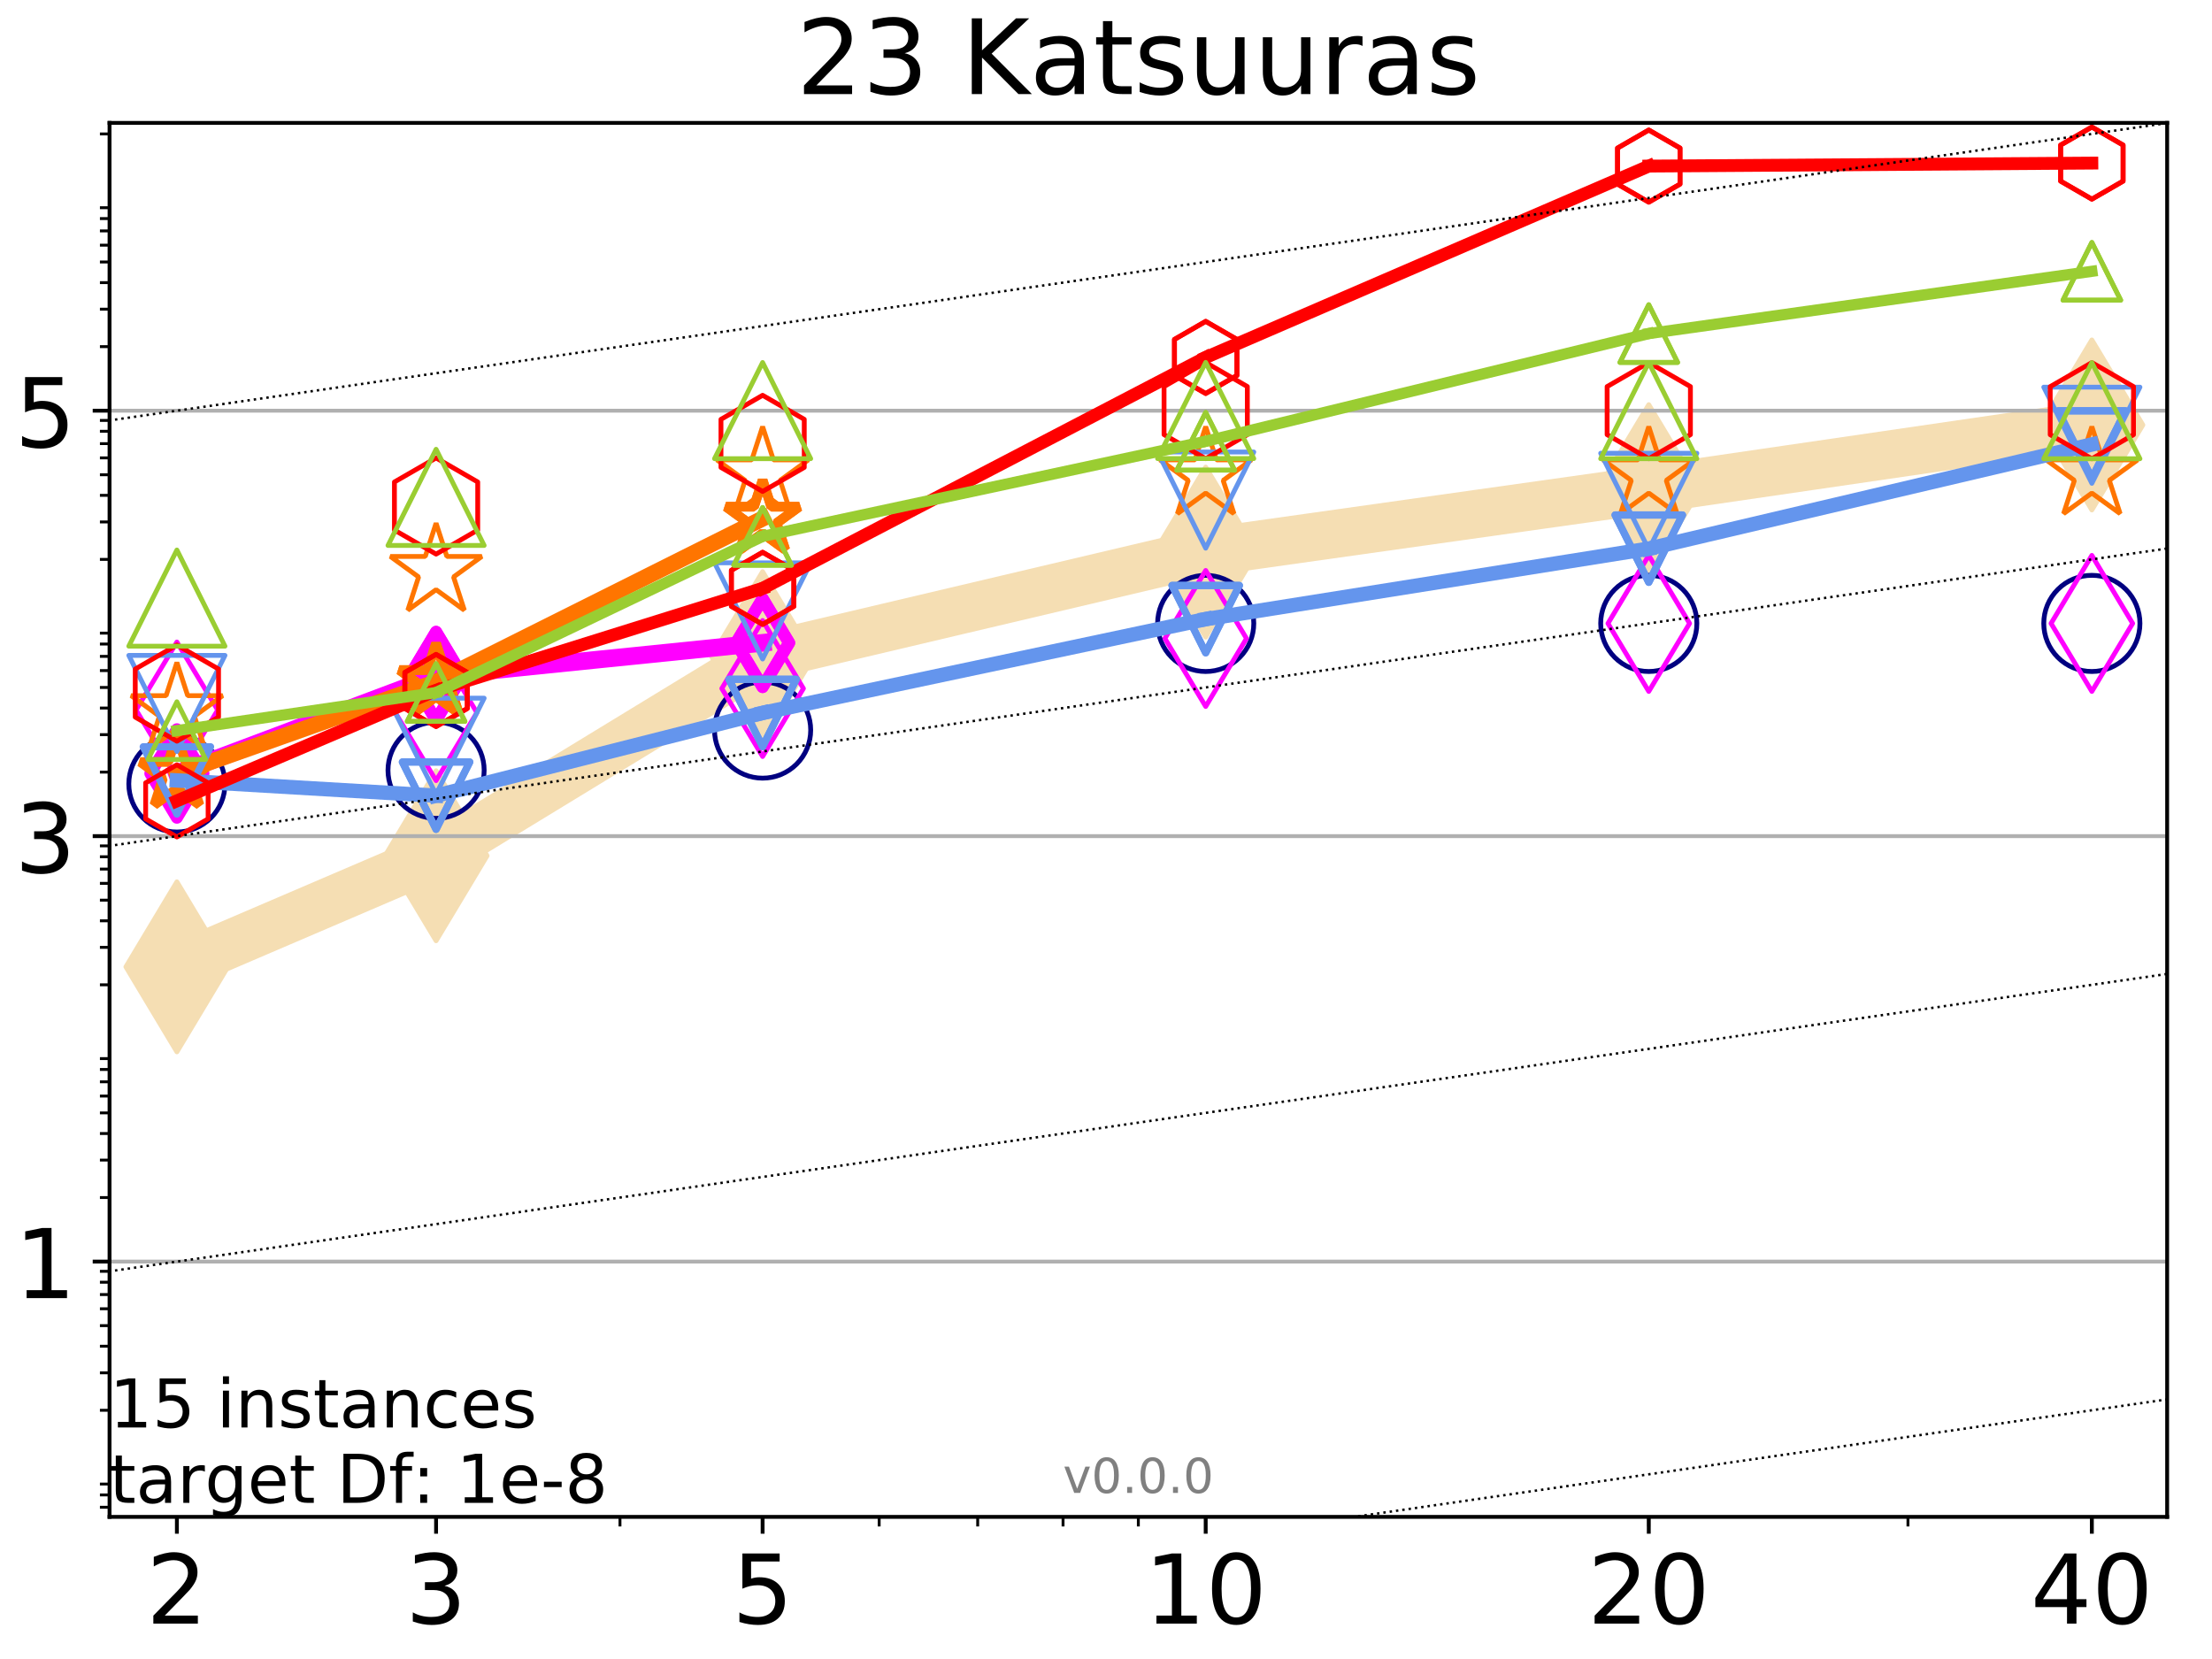 <?xml version="1.0" encoding="utf-8" standalone="no"?>
<!DOCTYPE svg PUBLIC "-//W3C//DTD SVG 1.1//EN"
  "http://www.w3.org/Graphics/SVG/1.1/DTD/svg11.dtd">
<!-- Created with matplotlib (http://matplotlib.org/) -->
<svg height="345pt" version="1.1" viewBox="0 0 460 345" width="460pt" xmlns="http://www.w3.org/2000/svg" xmlns:xlink="http://www.w3.org/1999/xlink">
 <defs>
  <style type="text/css">
*{stroke-linecap:butt;stroke-linejoin:round;}
  </style>
 </defs>
 <g id="figure_1">
  <g id="patch_1">
   <path d="M 0 345.6 
L 460.8 345.6 
L 460.8 0 
L 0 0 
z
" style="fill:#ffffff;"/>
  </g>
  <g id="axes_1">
   <g id="patch_2">
    <path d="M 22.78 315.44 
L 450.672 315.44 
L 450.672 25.56 
L 22.78 25.56 
z
" style="fill:#ffffff;"/>
   </g>
   <g id="line2d_1">
    <path clip-path="url(#pf02891a8ae)" d="M 36.786 201.06 
L 90.685 177.961 
L 158.59 136.558 
L 250.732 114.816 
L 342.873 101.829 
L 435.015 88.373 
" style="fill:none;stroke:#f5deb3;stroke-linecap:square;stroke-width:10;"/>
    <defs>
     <path d="M -0 17.678 
L 10.607 0 
L 0 -17.678 
L -10.607 -0 
z
" id="me97f4130ac" style="stroke:#f5deb3;stroke-linejoin:miter;"/>
    </defs>
    <g clip-path="url(#pf02891a8ae)">
     <use style="fill:#f5deb3;stroke:#f5deb3;stroke-linejoin:miter;" x="36.786" xlink:href="#me97f4130ac" y="201.06"/>
     <use style="fill:#f5deb3;stroke:#f5deb3;stroke-linejoin:miter;" x="90.685" xlink:href="#me97f4130ac" y="177.961"/>
     <use style="fill:#f5deb3;stroke:#f5deb3;stroke-linejoin:miter;" x="158.59" xlink:href="#me97f4130ac" y="136.558"/>
     <use style="fill:#f5deb3;stroke:#f5deb3;stroke-linejoin:miter;" x="250.732" xlink:href="#me97f4130ac" y="114.816"/>
     <use style="fill:#f5deb3;stroke:#f5deb3;stroke-linejoin:miter;" x="342.873" xlink:href="#me97f4130ac" y="101.829"/>
     <use style="fill:#f5deb3;stroke:#f5deb3;stroke-linejoin:miter;" x="435.015" xlink:href="#me97f4130ac" y="88.373"/>
    </g>
   </g>
   <g id="matplotlib.axis_1">
    <g id="xtick_1">
     <g id="line2d_2">
      <defs>
       <path d="M 0 0 
L 0 3.5 
" id="m65b38c700e" style="stroke:#000000;stroke-width:0.8;"/>
      </defs>
      <g>
       <use style="stroke:#000000;stroke-width:0.8;" x="36.786" xlink:href="#m65b38c700e" y="315.44"/>
      </g>
     </g>
     <g id="text_1">
      <!-- 2 -->
      <defs>
       <path d="M 19.188 8.297 
L 53.609 8.297 
L 53.609 0 
L 7.328 0 
L 7.328 8.297 
Q 12.938 14.109 22.625 23.891 
Q 32.328 33.688 34.812 36.531 
Q 39.547 41.844 41.422 45.531 
Q 43.312 49.219 43.312 52.781 
Q 43.312 58.594 39.234 62.25 
Q 35.156 65.922 28.609 65.922 
Q 23.969 65.922 18.812 64.312 
Q 13.672 62.703 7.812 59.422 
L 7.812 69.391 
Q 13.766 71.781 18.938 73 
Q 24.125 74.219 28.422 74.219 
Q 39.75 74.219 46.484 68.547 
Q 53.219 62.891 53.219 53.422 
Q 53.219 48.922 51.531 44.891 
Q 49.859 40.875 45.406 35.406 
Q 44.188 33.984 37.641 27.219 
Q 31.109 20.453 19.188 8.297 
z
" id="DejaVuSans-32"/>
      </defs>
      <g transform="translate(30.423 337.637)scale(0.2 -0.2)">
       <use xlink:href="#DejaVuSans-32"/>
      </g>
     </g>
    </g>
    <g id="xtick_2">
     <g id="line2d_3">
      <g>
       <use style="stroke:#000000;stroke-width:0.8;" x="90.685" xlink:href="#m65b38c700e" y="315.44"/>
      </g>
     </g>
     <g id="text_2">
      <!-- 3 -->
      <defs>
       <path d="M 40.578 39.312 
Q 47.656 37.797 51.625 33 
Q 55.609 28.219 55.609 21.188 
Q 55.609 10.406 48.188 4.484 
Q 40.766 -1.422 27.094 -1.422 
Q 22.516 -1.422 17.656 -0.516 
Q 12.797 0.391 7.625 2.203 
L 7.625 11.719 
Q 11.719 9.328 16.594 8.109 
Q 21.484 6.891 26.812 6.891 
Q 36.078 6.891 40.938 10.547 
Q 45.797 14.203 45.797 21.188 
Q 45.797 27.641 41.281 31.266 
Q 36.766 34.906 28.719 34.906 
L 20.219 34.906 
L 20.219 43.016 
L 29.109 43.016 
Q 36.375 43.016 40.234 45.922 
Q 44.094 48.828 44.094 54.297 
Q 44.094 59.906 40.109 62.906 
Q 36.141 65.922 28.719 65.922 
Q 24.656 65.922 20.016 65.031 
Q 15.375 64.156 9.812 62.312 
L 9.812 71.094 
Q 15.438 72.656 20.344 73.438 
Q 25.25 74.219 29.594 74.219 
Q 40.828 74.219 47.359 69.109 
Q 53.906 64.016 53.906 55.328 
Q 53.906 49.266 50.438 45.094 
Q 46.969 40.922 40.578 39.312 
z
" id="DejaVuSans-33"/>
      </defs>
      <g transform="translate(84.323 337.637)scale(0.2 -0.2)">
       <use xlink:href="#DejaVuSans-33"/>
      </g>
     </g>
    </g>
    <g id="xtick_3">
     <g id="line2d_4">
      <g>
       <use style="stroke:#000000;stroke-width:0.8;" x="158.59" xlink:href="#m65b38c700e" y="315.44"/>
      </g>
     </g>
     <g id="text_3">
      <!-- 5 -->
      <defs>
       <path d="M 10.797 72.906 
L 49.516 72.906 
L 49.516 64.594 
L 19.828 64.594 
L 19.828 46.734 
Q 21.969 47.469 24.109 47.828 
Q 26.266 48.188 28.422 48.188 
Q 40.625 48.188 47.75 41.5 
Q 54.891 34.812 54.891 23.391 
Q 54.891 11.625 47.562 5.094 
Q 40.234 -1.422 26.906 -1.422 
Q 22.312 -1.422 17.547 -0.641 
Q 12.797 0.141 7.719 1.703 
L 7.719 11.625 
Q 12.109 9.234 16.797 8.062 
Q 21.484 6.891 26.703 6.891 
Q 35.156 6.891 40.078 11.328 
Q 45.016 15.766 45.016 23.391 
Q 45.016 31 40.078 35.438 
Q 35.156 39.891 26.703 39.891 
Q 22.75 39.891 18.812 39.016 
Q 14.891 38.141 10.797 36.281 
z
" id="DejaVuSans-35"/>
      </defs>
      <g transform="translate(152.228 337.637)scale(0.2 -0.2)">
       <use xlink:href="#DejaVuSans-35"/>
      </g>
     </g>
    </g>
    <g id="xtick_4">
     <g id="line2d_5">
      <g>
       <use style="stroke:#000000;stroke-width:0.8;" x="250.732" xlink:href="#m65b38c700e" y="315.44"/>
      </g>
     </g>
     <g id="text_4">
      <!-- 10 -->
      <defs>
       <path d="M 12.406 8.297 
L 28.516 8.297 
L 28.516 63.922 
L 10.984 60.406 
L 10.984 69.391 
L 28.422 72.906 
L 38.281 72.906 
L 38.281 8.297 
L 54.391 8.297 
L 54.391 0 
L 12.406 0 
z
" id="DejaVuSans-31"/>
       <path d="M 31.781 66.406 
Q 24.172 66.406 20.328 58.906 
Q 16.5 51.422 16.5 36.375 
Q 16.5 21.391 20.328 13.891 
Q 24.172 6.391 31.781 6.391 
Q 39.453 6.391 43.281 13.891 
Q 47.125 21.391 47.125 36.375 
Q 47.125 51.422 43.281 58.906 
Q 39.453 66.406 31.781 66.406 
z
M 31.781 74.219 
Q 44.047 74.219 50.516 64.516 
Q 56.984 54.828 56.984 36.375 
Q 56.984 17.969 50.516 8.266 
Q 44.047 -1.422 31.781 -1.422 
Q 19.531 -1.422 13.062 8.266 
Q 6.594 17.969 6.594 36.375 
Q 6.594 54.828 13.062 64.516 
Q 19.531 74.219 31.781 74.219 
z
" id="DejaVuSans-30"/>
      </defs>
      <g transform="translate(238.007 337.637)scale(0.2 -0.2)">
       <use xlink:href="#DejaVuSans-31"/>
       <use x="63.623" xlink:href="#DejaVuSans-30"/>
      </g>
     </g>
    </g>
    <g id="xtick_5">
     <g id="line2d_6">
      <g>
       <use style="stroke:#000000;stroke-width:0.8;" x="342.873" xlink:href="#m65b38c700e" y="315.44"/>
      </g>
     </g>
     <g id="text_5">
      <!-- 20 -->
      <g transform="translate(330.148 337.637)scale(0.2 -0.2)">
       <use xlink:href="#DejaVuSans-32"/>
       <use x="63.623" xlink:href="#DejaVuSans-30"/>
      </g>
     </g>
    </g>
    <g id="xtick_6">
     <g id="line2d_7">
      <g>
       <use style="stroke:#000000;stroke-width:0.8;" x="435.015" xlink:href="#m65b38c700e" y="315.44"/>
      </g>
     </g>
     <g id="text_6">
      <!-- 40 -->
      <defs>
       <path d="M 37.797 64.312 
L 12.891 25.391 
L 37.797 25.391 
z
M 35.203 72.906 
L 47.609 72.906 
L 47.609 25.391 
L 58.016 25.391 
L 58.016 17.188 
L 47.609 17.188 
L 47.609 0 
L 37.797 0 
L 37.797 17.188 
L 4.891 17.188 
L 4.891 26.703 
z
" id="DejaVuSans-34"/>
      </defs>
      <g transform="translate(422.29 337.637)scale(0.2 -0.2)">
       <use xlink:href="#DejaVuSans-34"/>
       <use x="63.623" xlink:href="#DejaVuSans-30"/>
      </g>
     </g>
    </g>
    <g id="xtick_7">
     <g id="line2d_8">
      <defs>
       <path d="M 0 0 
L 0 2 
" id="mf58dd6c9be" style="stroke:#000000;stroke-width:0.6;"/>
      </defs>
      <g>
       <use style="stroke:#000000;stroke-width:0.6;" x="36.786" xlink:href="#mf58dd6c9be" y="315.44"/>
      </g>
     </g>
    </g>
    <g id="xtick_8">
     <g id="line2d_9">
      <g>
       <use style="stroke:#000000;stroke-width:0.6;" x="90.685" xlink:href="#mf58dd6c9be" y="315.44"/>
      </g>
     </g>
    </g>
    <g id="xtick_9">
     <g id="line2d_10">
      <g>
       <use style="stroke:#000000;stroke-width:0.6;" x="128.927" xlink:href="#mf58dd6c9be" y="315.44"/>
      </g>
     </g>
    </g>
    <g id="xtick_10">
     <g id="line2d_11">
      <g>
       <use style="stroke:#000000;stroke-width:0.6;" x="158.59" xlink:href="#mf58dd6c9be" y="315.44"/>
      </g>
     </g>
    </g>
    <g id="xtick_11">
     <g id="line2d_12">
      <g>
       <use style="stroke:#000000;stroke-width:0.6;" x="182.827" xlink:href="#mf58dd6c9be" y="315.44"/>
      </g>
     </g>
    </g>
    <g id="xtick_12">
     <g id="line2d_13">
      <g>
       <use style="stroke:#000000;stroke-width:0.6;" x="203.318" xlink:href="#mf58dd6c9be" y="315.44"/>
      </g>
     </g>
    </g>
    <g id="xtick_13">
     <g id="line2d_14">
      <g>
       <use style="stroke:#000000;stroke-width:0.6;" x="221.069" xlink:href="#mf58dd6c9be" y="315.44"/>
      </g>
     </g>
    </g>
    <g id="xtick_14">
     <g id="line2d_15">
      <g>
       <use style="stroke:#000000;stroke-width:0.6;" x="236.726" xlink:href="#mf58dd6c9be" y="315.44"/>
      </g>
     </g>
    </g>
    <g id="xtick_15">
     <g id="line2d_16">
      <g>
       <use style="stroke:#000000;stroke-width:0.6;" x="342.873" xlink:href="#mf58dd6c9be" y="315.44"/>
      </g>
     </g>
    </g>
    <g id="xtick_16">
     <g id="line2d_17">
      <g>
       <use style="stroke:#000000;stroke-width:0.6;" x="396.773" xlink:href="#mf58dd6c9be" y="315.44"/>
      </g>
     </g>
    </g>
    <g id="xtick_17">
     <g id="line2d_18">
      <g>
       <use style="stroke:#000000;stroke-width:0.6;" x="435.015" xlink:href="#mf58dd6c9be" y="315.44"/>
      </g>
     </g>
    </g>
   </g>
   <g id="matplotlib.axis_2">
    <g id="ytick_1">
     <g id="line2d_19">
      <path clip-path="url(#pf02891a8ae)" d="M 22.78 262.355 
L 450.672 262.355 
" style="fill:none;stroke:#b0b0b0;stroke-linecap:square;stroke-width:0.8;"/>
     </g>
     <g id="line2d_20">
      <defs>
       <path d="M 0 0 
L -3.5 0 
" id="m0873f57637" style="stroke:#000000;stroke-width:0.8;"/>
      </defs>
      <g>
       <use style="stroke:#000000;stroke-width:0.8;" x="22.78" xlink:href="#m0873f57637" y="262.355"/>
      </g>
     </g>
     <g id="text_7">
      <!-- 1 -->
      <g transform="translate(3.055 269.954)scale(0.2 -0.2)">
       <use xlink:href="#DejaVuSans-31"/>
      </g>
     </g>
    </g>
    <g id="ytick_2">
     <g id="line2d_21">
      <path clip-path="url(#pf02891a8ae)" d="M 22.78 173.881 
L 450.672 173.881 
" style="fill:none;stroke:#b0b0b0;stroke-linecap:square;stroke-width:0.8;"/>
     </g>
     <g id="line2d_22">
      <g>
       <use style="stroke:#000000;stroke-width:0.8;" x="22.78" xlink:href="#m0873f57637" y="173.881"/>
      </g>
     </g>
     <g id="text_8">
      <!-- 3 -->
      <g transform="translate(3.055 181.479)scale(0.2 -0.2)">
       <use xlink:href="#DejaVuSans-33"/>
      </g>
     </g>
    </g>
    <g id="ytick_3">
     <g id="line2d_23">
      <path clip-path="url(#pf02891a8ae)" d="M 22.78 85.406 
L 450.672 85.406 
" style="fill:none;stroke:#b0b0b0;stroke-linecap:square;stroke-width:0.8;"/>
     </g>
     <g id="line2d_24">
      <g>
       <use style="stroke:#000000;stroke-width:0.8;" x="22.78" xlink:href="#m0873f57637" y="85.406"/>
      </g>
     </g>
     <g id="text_9">
      <!-- 5 -->
      <g transform="translate(3.055 93.004)scale(0.2 -0.2)">
       <use xlink:href="#DejaVuSans-35"/>
      </g>
     </g>
    </g>
    <g id="ytick_4">
     <g id="line2d_25">
      <defs>
       <path d="M 0 0 
L -2 0 
" id="mc8253770eb" style="stroke:#000000;stroke-width:0.6;"/>
      </defs>
      <g>
       <use style="stroke:#000000;stroke-width:0.6;" x="22.78" xlink:href="#mc8253770eb" y="313.445"/>
      </g>
     </g>
    </g>
    <g id="ytick_5">
     <g id="line2d_26">
      <g>
       <use style="stroke:#000000;stroke-width:0.6;" x="22.78" xlink:href="#mc8253770eb" y="310.88"/>
      </g>
     </g>
    </g>
    <g id="ytick_6">
     <g id="line2d_27">
      <g>
       <use style="stroke:#000000;stroke-width:0.6;" x="22.78" xlink:href="#mc8253770eb" y="308.617"/>
      </g>
     </g>
    </g>
    <g id="ytick_7">
     <g id="line2d_28">
      <g>
       <use style="stroke:#000000;stroke-width:0.6;" x="22.78" xlink:href="#mc8253770eb" y="293.276"/>
      </g>
     </g>
    </g>
    <g id="ytick_8">
     <g id="line2d_29">
      <g>
       <use style="stroke:#000000;stroke-width:0.6;" x="22.78" xlink:href="#mc8253770eb" y="285.486"/>
      </g>
     </g>
    </g>
    <g id="ytick_9">
     <g id="line2d_30">
      <g>
       <use style="stroke:#000000;stroke-width:0.6;" x="22.78" xlink:href="#mc8253770eb" y="279.959"/>
      </g>
     </g>
    </g>
    <g id="ytick_10">
     <g id="line2d_31">
      <g>
       <use style="stroke:#000000;stroke-width:0.6;" x="22.78" xlink:href="#mc8253770eb" y="275.672"/>
      </g>
     </g>
    </g>
    <g id="ytick_11">
     <g id="line2d_32">
      <g>
       <use style="stroke:#000000;stroke-width:0.6;" x="22.78" xlink:href="#mc8253770eb" y="272.169"/>
      </g>
     </g>
    </g>
    <g id="ytick_12">
     <g id="line2d_33">
      <g>
       <use style="stroke:#000000;stroke-width:0.6;" x="22.78" xlink:href="#mc8253770eb" y="269.208"/>
      </g>
     </g>
    </g>
    <g id="ytick_13">
     <g id="line2d_34">
      <g>
       <use style="stroke:#000000;stroke-width:0.6;" x="22.78" xlink:href="#mc8253770eb" y="266.642"/>
      </g>
     </g>
    </g>
    <g id="ytick_14">
     <g id="line2d_35">
      <g>
       <use style="stroke:#000000;stroke-width:0.6;" x="22.78" xlink:href="#mc8253770eb" y="264.379"/>
      </g>
     </g>
    </g>
    <g id="ytick_15">
     <g id="line2d_36">
      <g>
       <use style="stroke:#000000;stroke-width:0.6;" x="22.78" xlink:href="#mc8253770eb" y="249.038"/>
      </g>
     </g>
    </g>
    <g id="ytick_16">
     <g id="line2d_37">
      <g>
       <use style="stroke:#000000;stroke-width:0.6;" x="22.78" xlink:href="#mc8253770eb" y="241.249"/>
      </g>
     </g>
    </g>
    <g id="ytick_17">
     <g id="line2d_38">
      <g>
       <use style="stroke:#000000;stroke-width:0.6;" x="22.78" xlink:href="#mc8253770eb" y="235.722"/>
      </g>
     </g>
    </g>
    <g id="ytick_18">
     <g id="line2d_39">
      <g>
       <use style="stroke:#000000;stroke-width:0.6;" x="22.78" xlink:href="#mc8253770eb" y="231.435"/>
      </g>
     </g>
    </g>
    <g id="ytick_19">
     <g id="line2d_40">
      <g>
       <use style="stroke:#000000;stroke-width:0.6;" x="22.78" xlink:href="#mc8253770eb" y="227.932"/>
      </g>
     </g>
    </g>
    <g id="ytick_20">
     <g id="line2d_41">
      <g>
       <use style="stroke:#000000;stroke-width:0.6;" x="22.78" xlink:href="#mc8253770eb" y="224.97"/>
      </g>
     </g>
    </g>
    <g id="ytick_21">
     <g id="line2d_42">
      <g>
       <use style="stroke:#000000;stroke-width:0.6;" x="22.78" xlink:href="#mc8253770eb" y="222.405"/>
      </g>
     </g>
    </g>
    <g id="ytick_22">
     <g id="line2d_43">
      <g>
       <use style="stroke:#000000;stroke-width:0.6;" x="22.78" xlink:href="#mc8253770eb" y="220.142"/>
      </g>
     </g>
    </g>
    <g id="ytick_23">
     <g id="line2d_44">
      <g>
       <use style="stroke:#000000;stroke-width:0.6;" x="22.78" xlink:href="#mc8253770eb" y="204.801"/>
      </g>
     </g>
    </g>
    <g id="ytick_24">
     <g id="line2d_45">
      <g>
       <use style="stroke:#000000;stroke-width:0.6;" x="22.78" xlink:href="#mc8253770eb" y="197.011"/>
      </g>
     </g>
    </g>
    <g id="ytick_25">
     <g id="line2d_46">
      <g>
       <use style="stroke:#000000;stroke-width:0.6;" x="22.78" xlink:href="#mc8253770eb" y="191.484"/>
      </g>
     </g>
    </g>
    <g id="ytick_26">
     <g id="line2d_47">
      <g>
       <use style="stroke:#000000;stroke-width:0.6;" x="22.78" xlink:href="#mc8253770eb" y="187.197"/>
      </g>
     </g>
    </g>
    <g id="ytick_27">
     <g id="line2d_48">
      <g>
       <use style="stroke:#000000;stroke-width:0.6;" x="22.78" xlink:href="#mc8253770eb" y="183.695"/>
      </g>
     </g>
    </g>
    <g id="ytick_28">
     <g id="line2d_49">
      <g>
       <use style="stroke:#000000;stroke-width:0.6;" x="22.78" xlink:href="#mc8253770eb" y="180.733"/>
      </g>
     </g>
    </g>
    <g id="ytick_29">
     <g id="line2d_50">
      <g>
       <use style="stroke:#000000;stroke-width:0.6;" x="22.78" xlink:href="#mc8253770eb" y="178.168"/>
      </g>
     </g>
    </g>
    <g id="ytick_30">
     <g id="line2d_51">
      <g>
       <use style="stroke:#000000;stroke-width:0.6;" x="22.78" xlink:href="#mc8253770eb" y="175.905"/>
      </g>
     </g>
    </g>
    <g id="ytick_31">
     <g id="line2d_52">
      <g>
       <use style="stroke:#000000;stroke-width:0.6;" x="22.78" xlink:href="#mc8253770eb" y="160.564"/>
      </g>
     </g>
    </g>
    <g id="ytick_32">
     <g id="line2d_53">
      <g>
       <use style="stroke:#000000;stroke-width:0.6;" x="22.78" xlink:href="#mc8253770eb" y="152.774"/>
      </g>
     </g>
    </g>
    <g id="ytick_33">
     <g id="line2d_54">
      <g>
       <use style="stroke:#000000;stroke-width:0.6;" x="22.78" xlink:href="#mc8253770eb" y="147.247"/>
      </g>
     </g>
    </g>
    <g id="ytick_34">
     <g id="line2d_55">
      <g>
       <use style="stroke:#000000;stroke-width:0.6;" x="22.78" xlink:href="#mc8253770eb" y="142.96"/>
      </g>
     </g>
    </g>
    <g id="ytick_35">
     <g id="line2d_56">
      <g>
       <use style="stroke:#000000;stroke-width:0.6;" x="22.78" xlink:href="#mc8253770eb" y="139.457"/>
      </g>
     </g>
    </g>
    <g id="ytick_36">
     <g id="line2d_57">
      <g>
       <use style="stroke:#000000;stroke-width:0.6;" x="22.78" xlink:href="#mc8253770eb" y="136.496"/>
      </g>
     </g>
    </g>
    <g id="ytick_37">
     <g id="line2d_58">
      <g>
       <use style="stroke:#000000;stroke-width:0.6;" x="22.78" xlink:href="#mc8253770eb" y="133.93"/>
      </g>
     </g>
    </g>
    <g id="ytick_38">
     <g id="line2d_59">
      <g>
       <use style="stroke:#000000;stroke-width:0.6;" x="22.78" xlink:href="#mc8253770eb" y="131.667"/>
      </g>
     </g>
    </g>
    <g id="ytick_39">
     <g id="line2d_60">
      <g>
       <use style="stroke:#000000;stroke-width:0.6;" x="22.78" xlink:href="#mc8253770eb" y="116.326"/>
      </g>
     </g>
    </g>
    <g id="ytick_40">
     <g id="line2d_61">
      <g>
       <use style="stroke:#000000;stroke-width:0.6;" x="22.78" xlink:href="#mc8253770eb" y="108.537"/>
      </g>
     </g>
    </g>
    <g id="ytick_41">
     <g id="line2d_62">
      <g>
       <use style="stroke:#000000;stroke-width:0.6;" x="22.78" xlink:href="#mc8253770eb" y="103.01"/>
      </g>
     </g>
    </g>
    <g id="ytick_42">
     <g id="line2d_63">
      <g>
       <use style="stroke:#000000;stroke-width:0.6;" x="22.78" xlink:href="#mc8253770eb" y="98.723"/>
      </g>
     </g>
    </g>
    <g id="ytick_43">
     <g id="line2d_64">
      <g>
       <use style="stroke:#000000;stroke-width:0.6;" x="22.78" xlink:href="#mc8253770eb" y="95.22"/>
      </g>
     </g>
    </g>
    <g id="ytick_44">
     <g id="line2d_65">
      <g>
       <use style="stroke:#000000;stroke-width:0.6;" x="22.78" xlink:href="#mc8253770eb" y="92.258"/>
      </g>
     </g>
    </g>
    <g id="ytick_45">
     <g id="line2d_66">
      <g>
       <use style="stroke:#000000;stroke-width:0.6;" x="22.78" xlink:href="#mc8253770eb" y="89.693"/>
      </g>
     </g>
    </g>
    <g id="ytick_46">
     <g id="line2d_67">
      <g>
       <use style="stroke:#000000;stroke-width:0.6;" x="22.78" xlink:href="#mc8253770eb" y="87.43"/>
      </g>
     </g>
    </g>
    <g id="ytick_47">
     <g id="line2d_68">
      <g>
       <use style="stroke:#000000;stroke-width:0.6;" x="22.78" xlink:href="#mc8253770eb" y="72.089"/>
      </g>
     </g>
    </g>
    <g id="ytick_48">
     <g id="line2d_69">
      <g>
       <use style="stroke:#000000;stroke-width:0.6;" x="22.78" xlink:href="#mc8253770eb" y="64.299"/>
      </g>
     </g>
    </g>
    <g id="ytick_49">
     <g id="line2d_70">
      <g>
       <use style="stroke:#000000;stroke-width:0.6;" x="22.78" xlink:href="#mc8253770eb" y="58.772"/>
      </g>
     </g>
    </g>
    <g id="ytick_50">
     <g id="line2d_71">
      <g>
       <use style="stroke:#000000;stroke-width:0.6;" x="22.78" xlink:href="#mc8253770eb" y="54.485"/>
      </g>
     </g>
    </g>
    <g id="ytick_51">
     <g id="line2d_72">
      <g>
       <use style="stroke:#000000;stroke-width:0.6;" x="22.78" xlink:href="#mc8253770eb" y="50.982"/>
      </g>
     </g>
    </g>
    <g id="ytick_52">
     <g id="line2d_73">
      <g>
       <use style="stroke:#000000;stroke-width:0.6;" x="22.78" xlink:href="#mc8253770eb" y="48.021"/>
      </g>
     </g>
    </g>
    <g id="ytick_53">
     <g id="line2d_74">
      <g>
       <use style="stroke:#000000;stroke-width:0.6;" x="22.78" xlink:href="#mc8253770eb" y="45.456"/>
      </g>
     </g>
    </g>
    <g id="ytick_54">
     <g id="line2d_75">
      <g>
       <use style="stroke:#000000;stroke-width:0.6;" x="22.78" xlink:href="#mc8253770eb" y="43.193"/>
      </g>
     </g>
    </g>
    <g id="ytick_55">
     <g id="line2d_76">
      <g>
       <use style="stroke:#000000;stroke-width:0.6;" x="22.78" xlink:href="#mc8253770eb" y="27.852"/>
      </g>
     </g>
    </g>
   </g>
   <g id="line2d_77"/>
   <g id="line2d_78">
    <defs>
     <path d="M 0 10 
C 2.652 10 5.196 8.946 7.071 7.071 
C 8.946 5.196 10 2.652 10 0 
C 10 -2.652 8.946 -5.196 7.071 -7.071 
C 5.196 -8.946 2.652 -10 0 -10 
C -2.652 -10 -5.196 -8.946 -7.071 -7.071 
C -8.946 -5.196 -10 -2.652 -10 0 
C -10 2.652 -8.946 5.196 -7.071 7.071 
C -5.196 8.946 -2.652 10 0 10 
z
" id="mcc61100ea6" style="stroke:#000080;"/>
    </defs>
    <g clip-path="url(#pf02891a8ae)">
     <use style="fill:none;stroke:#000080;" x="36.786" xlink:href="#mcc61100ea6" y="163.02"/>
     <use style="fill:none;stroke:#000080;" x="90.685" xlink:href="#mcc61100ea6" y="160.183"/>
     <use style="fill:none;stroke:#000080;" x="158.59" xlink:href="#mcc61100ea6" y="151.824"/>
     <use style="fill:none;stroke:#000080;" x="250.732" xlink:href="#mcc61100ea6" y="129.643"/>
     <use style="fill:none;stroke:#000080;" x="342.873" xlink:href="#mcc61100ea6" y="129.643"/>
     <use style="fill:none;stroke:#000080;" x="435.015" xlink:href="#mcc61100ea6" y="129.643"/>
    </g>
   </g>
   <g id="line2d_79">
    <path clip-path="url(#pf02891a8ae)" d="M 36.786 160.852 
L 90.685 140.592 
" style="fill:none;stroke:#ff00ff;stroke-linecap:square;stroke-width:3.667;"/>
    <defs>
     <path d="M -0 9.192 
L 5.515 0 
L 0 -9.192 
L -5.515 -0 
z
" id="md70f552c3e" style="stroke:#ff00ff;stroke-linejoin:miter;stroke-width:2.5;"/>
    </defs>
    <g clip-path="url(#pf02891a8ae)">
     <use style="fill:none;stroke:#ff00ff;stroke-linejoin:miter;stroke-width:2.5;" x="36.786" xlink:href="#md70f552c3e" y="160.852"/>
     <use style="fill:none;stroke:#ff00ff;stroke-linejoin:miter;stroke-width:2.5;" x="90.685" xlink:href="#md70f552c3e" y="140.592"/>
    </g>
   </g>
   <g id="line2d_80">
    <path clip-path="url(#pf02891a8ae)" d="M 90.685 140.592 
L 158.59 133.68 
" style="fill:none;stroke:#ff00ff;stroke-linecap:square;stroke-width:3.667;"/>
    <g clip-path="url(#pf02891a8ae)">
     <use style="fill:none;stroke:#ff00ff;stroke-linejoin:miter;stroke-width:2.5;" x="90.685" xlink:href="#md70f552c3e" y="140.592"/>
     <use style="fill:none;stroke:#ff00ff;stroke-linejoin:miter;stroke-width:2.5;" x="158.59" xlink:href="#md70f552c3e" y="133.68"/>
    </g>
   </g>
   <g id="line2d_81">
    <path clip-path="url(#pf02891a8ae)" d="M 158.59 133.68 
" style="fill:none;stroke:#ff00ff;stroke-linecap:square;stroke-width:3.667;"/>
    <g clip-path="url(#pf02891a8ae)">
     <use style="fill:none;stroke:#ff00ff;stroke-linejoin:miter;stroke-width:2.5;" x="158.59" xlink:href="#md70f552c3e" y="133.68"/>
    </g>
   </g>
   <g id="line2d_82"/>
   <g id="line2d_83">
    <defs>
     <path d="M -0 14.142 
L 8.485 0 
L -0 -14.142 
L -8.485 -0 
z
" id="me18f85b4d9" style="stroke:#ff00ff;stroke-linejoin:miter;"/>
    </defs>
    <g clip-path="url(#pf02891a8ae)">
     <use style="fill:none;stroke:#ff00ff;stroke-linejoin:miter;" x="36.786" xlink:href="#me18f85b4d9" y="147.655"/>
     <use style="fill:none;stroke:#ff00ff;stroke-linejoin:miter;" x="90.685" xlink:href="#me18f85b4d9" y="148.192"/>
     <use style="fill:none;stroke:#ff00ff;stroke-linejoin:miter;" x="158.59" xlink:href="#me18f85b4d9" y="143.176"/>
     <use style="fill:none;stroke:#ff00ff;stroke-linejoin:miter;" x="250.732" xlink:href="#me18f85b4d9" y="132.775"/>
     <use style="fill:none;stroke:#ff00ff;stroke-linejoin:miter;" x="342.873" xlink:href="#me18f85b4d9" y="129.643"/>
     <use style="fill:none;stroke:#ff00ff;stroke-linejoin:miter;" x="435.015" xlink:href="#me18f85b4d9" y="129.643"/>
    </g>
   </g>
   <g id="line2d_84">
    <path clip-path="url(#pf02891a8ae)" d="M 36.786 160.935 
L 90.685 141.812 
" style="fill:none;stroke:#ff7500;stroke-linecap:square;stroke-width:3.333;"/>
    <defs>
     <path d="M 0 -8 
L -1.796 -2.472 
L -7.608 -2.472 
L -2.906 0.944 
L -4.702 6.472 
L -0 3.056 
L 4.702 6.472 
L 2.906 0.944 
L 7.608 -2.472 
L 1.796 -2.472 
z
" id="m95ee0cef35" style="stroke:#ff7500;stroke-linejoin:bevel;stroke-width:2;"/>
    </defs>
    <g clip-path="url(#pf02891a8ae)">
     <use style="fill:none;stroke:#ff7500;stroke-linejoin:bevel;stroke-width:2;" x="36.786" xlink:href="#m95ee0cef35" y="160.935"/>
     <use style="fill:none;stroke:#ff7500;stroke-linejoin:bevel;stroke-width:2;" x="90.685" xlink:href="#m95ee0cef35" y="141.812"/>
    </g>
   </g>
   <g id="line2d_85">
    <path clip-path="url(#pf02891a8ae)" d="M 90.685 141.812 
L 158.59 107.845 
" style="fill:none;stroke:#ff7500;stroke-linecap:square;stroke-width:3.333;"/>
    <g clip-path="url(#pf02891a8ae)">
     <use style="fill:none;stroke:#ff7500;stroke-linejoin:bevel;stroke-width:2;" x="90.685" xlink:href="#m95ee0cef35" y="141.812"/>
     <use style="fill:none;stroke:#ff7500;stroke-linejoin:bevel;stroke-width:2;" x="158.59" xlink:href="#m95ee0cef35" y="107.845"/>
    </g>
   </g>
   <g id="line2d_86">
    <path clip-path="url(#pf02891a8ae)" d="M 158.59 107.845 
" style="fill:none;stroke:#ff7500;stroke-linecap:square;stroke-width:3.333;"/>
    <g clip-path="url(#pf02891a8ae)">
     <use style="fill:none;stroke:#ff7500;stroke-linejoin:bevel;stroke-width:2;" x="158.59" xlink:href="#m95ee0cef35" y="107.845"/>
    </g>
   </g>
   <g id="line2d_87"/>
   <g id="line2d_88">
    <defs>
     <path d="M 0 -10 
L -2.245 -3.09 
L -9.511 -3.09 
L -3.633 1.18 
L -5.878 8.09 
L -0 3.82 
L 5.878 8.09 
L 3.633 1.18 
L 9.511 -3.09 
L 2.245 -3.09 
z
" id="mdc3145d17e" style="stroke:#ff7500;stroke-linejoin:bevel;"/>
    </defs>
    <g clip-path="url(#pf02891a8ae)">
     <use style="fill:none;stroke:#ff7500;stroke-linejoin:bevel;" x="36.786" xlink:href="#mdc3145d17e" y="147.758"/>
     <use style="fill:none;stroke:#ff7500;stroke-linejoin:bevel;" x="90.685" xlink:href="#mdc3145d17e" y="118.805"/>
     <use style="fill:none;stroke:#ff7500;stroke-linejoin:bevel;" x="158.59" xlink:href="#mdc3145d17e" y="98.722"/>
     <use style="fill:none;stroke:#ff7500;stroke-linejoin:bevel;" x="250.732" xlink:href="#mdc3145d17e" y="98.722"/>
     <use style="fill:none;stroke:#ff7500;stroke-linejoin:bevel;" x="342.873" xlink:href="#mdc3145d17e" y="98.722"/>
     <use style="fill:none;stroke:#ff7500;stroke-linejoin:bevel;" x="435.015" xlink:href="#mdc3145d17e" y="98.722"/>
    </g>
   </g>
   <g id="line2d_89">
    <path clip-path="url(#pf02891a8ae)" d="M 36.786 162.298 
L 90.685 165.464 
" style="fill:none;stroke:#6495ed;stroke-linecap:square;stroke-width:3;"/>
    <defs>
     <path d="M -0 7 
L 7 -7 
L -7 -7 
z
" id="m47161f0ee7" style="stroke:#6495ed;stroke-linejoin:miter;stroke-width:1.5;"/>
    </defs>
    <g clip-path="url(#pf02891a8ae)">
     <use style="fill:none;stroke:#6495ed;stroke-linejoin:miter;stroke-width:1.5;" x="36.786" xlink:href="#m47161f0ee7" y="162.298"/>
     <use style="fill:none;stroke:#6495ed;stroke-linejoin:miter;stroke-width:1.5;" x="90.685" xlink:href="#m47161f0ee7" y="165.464"/>
    </g>
   </g>
   <g id="line2d_90">
    <path clip-path="url(#pf02891a8ae)" d="M 90.685 165.464 
L 158.59 148.261 
" style="fill:none;stroke:#6495ed;stroke-linecap:square;stroke-width:3;"/>
    <g clip-path="url(#pf02891a8ae)">
     <use style="fill:none;stroke:#6495ed;stroke-linejoin:miter;stroke-width:1.5;" x="90.685" xlink:href="#m47161f0ee7" y="165.464"/>
     <use style="fill:none;stroke:#6495ed;stroke-linejoin:miter;stroke-width:1.5;" x="158.59" xlink:href="#m47161f0ee7" y="148.261"/>
    </g>
   </g>
   <g id="line2d_91">
    <path clip-path="url(#pf02891a8ae)" d="M 158.59 148.261 
L 250.732 128.752 
" style="fill:none;stroke:#6495ed;stroke-linecap:square;stroke-width:3;"/>
    <g clip-path="url(#pf02891a8ae)">
     <use style="fill:none;stroke:#6495ed;stroke-linejoin:miter;stroke-width:1.5;" x="158.59" xlink:href="#m47161f0ee7" y="148.261"/>
     <use style="fill:none;stroke:#6495ed;stroke-linejoin:miter;stroke-width:1.5;" x="250.732" xlink:href="#m47161f0ee7" y="128.752"/>
    </g>
   </g>
   <g id="line2d_92">
    <path clip-path="url(#pf02891a8ae)" d="M 250.732 128.752 
L 342.873 114.094 
" style="fill:none;stroke:#6495ed;stroke-linecap:square;stroke-width:3;"/>
    <g clip-path="url(#pf02891a8ae)">
     <use style="fill:none;stroke:#6495ed;stroke-linejoin:miter;stroke-width:1.5;" x="250.732" xlink:href="#m47161f0ee7" y="128.752"/>
     <use style="fill:none;stroke:#6495ed;stroke-linejoin:miter;stroke-width:1.5;" x="342.873" xlink:href="#m47161f0ee7" y="114.094"/>
    </g>
   </g>
   <g id="line2d_93">
    <path clip-path="url(#pf02891a8ae)" d="M 342.873 114.094 
L 435.015 92.431 
" style="fill:none;stroke:#6495ed;stroke-linecap:square;stroke-width:3;"/>
    <g clip-path="url(#pf02891a8ae)">
     <use style="fill:none;stroke:#6495ed;stroke-linejoin:miter;stroke-width:1.5;" x="342.873" xlink:href="#m47161f0ee7" y="114.094"/>
     <use style="fill:none;stroke:#6495ed;stroke-linejoin:miter;stroke-width:1.5;" x="435.015" xlink:href="#m47161f0ee7" y="92.431"/>
    </g>
   </g>
   <g id="line2d_94">
    <path clip-path="url(#pf02891a8ae)" d="M 435.015 92.431 
" style="fill:none;stroke:#6495ed;stroke-linecap:square;stroke-width:3;"/>
    <g clip-path="url(#pf02891a8ae)">
     <use style="fill:none;stroke:#6495ed;stroke-linejoin:miter;stroke-width:1.5;" x="435.015" xlink:href="#m47161f0ee7" y="92.431"/>
    </g>
   </g>
   <g id="line2d_95"/>
   <g id="line2d_96">
    <defs>
     <path d="M -0 10 
L 10 -10 
L -10 -10 
z
" id="m9528726196" style="stroke:#6495ed;stroke-linejoin:miter;"/>
    </defs>
    <g clip-path="url(#pf02891a8ae)">
     <use style="fill:none;stroke:#6495ed;stroke-linejoin:miter;" x="36.786" xlink:href="#m9528726196" y="146.296"/>
     <use style="fill:none;stroke:#6495ed;stroke-linejoin:miter;" x="90.685" xlink:href="#m9528726196" y="155.191"/>
     <use style="fill:none;stroke:#6495ed;stroke-linejoin:miter;" x="158.59" xlink:href="#m9528726196" y="127.045"/>
     <use style="fill:none;stroke:#6495ed;stroke-linejoin:miter;" x="250.732" xlink:href="#m9528726196" y="103.997"/>
     <use style="fill:none;stroke:#6495ed;stroke-linejoin:miter;" x="342.873" xlink:href="#m9528726196" y="104.255"/>
     <use style="fill:none;stroke:#6495ed;stroke-linejoin:miter;" x="435.015" xlink:href="#m9528726196" y="90.511"/>
    </g>
   </g>
   <g id="line2d_97">
    <path clip-path="url(#pf02891a8ae)" d="M 36.786 166.546 
L 90.685 143.586 
" style="fill:none;stroke:#ff0000;stroke-linecap:square;stroke-width:2.667;"/>
    <defs>
     <path d="M 0 -7.5 
L -6.495 -3.75 
L -6.495 3.75 
L -0 7.5 
L 6.495 3.75 
L 6.495 -3.75 
z
" id="m75c352ce2d" style="stroke:#ff0000;stroke-linejoin:miter;"/>
    </defs>
    <g clip-path="url(#pf02891a8ae)">
     <use style="fill:none;stroke:#ff0000;stroke-linejoin:miter;" x="36.786" xlink:href="#m75c352ce2d" y="166.546"/>
     <use style="fill:none;stroke:#ff0000;stroke-linejoin:miter;" x="90.685" xlink:href="#m75c352ce2d" y="143.586"/>
    </g>
   </g>
   <g id="line2d_98">
    <path clip-path="url(#pf02891a8ae)" d="M 90.685 143.586 
L 158.59 122.347 
" style="fill:none;stroke:#ff0000;stroke-linecap:square;stroke-width:2.667;"/>
    <g clip-path="url(#pf02891a8ae)">
     <use style="fill:none;stroke:#ff0000;stroke-linejoin:miter;" x="90.685" xlink:href="#m75c352ce2d" y="143.586"/>
     <use style="fill:none;stroke:#ff0000;stroke-linejoin:miter;" x="158.59" xlink:href="#m75c352ce2d" y="122.347"/>
    </g>
   </g>
   <g id="line2d_99">
    <path clip-path="url(#pf02891a8ae)" d="M 158.59 122.347 
L 250.732 74.33 
" style="fill:none;stroke:#ff0000;stroke-linecap:square;stroke-width:2.667;"/>
    <g clip-path="url(#pf02891a8ae)">
     <use style="fill:none;stroke:#ff0000;stroke-linejoin:miter;" x="158.59" xlink:href="#m75c352ce2d" y="122.347"/>
     <use style="fill:none;stroke:#ff0000;stroke-linejoin:miter;" x="250.732" xlink:href="#m75c352ce2d" y="74.33"/>
    </g>
   </g>
   <g id="line2d_100">
    <path clip-path="url(#pf02891a8ae)" d="M 250.732 74.33 
L 342.873 34.539 
" style="fill:none;stroke:#ff0000;stroke-linecap:square;stroke-width:2.667;"/>
    <g clip-path="url(#pf02891a8ae)">
     <use style="fill:none;stroke:#ff0000;stroke-linejoin:miter;" x="250.732" xlink:href="#m75c352ce2d" y="74.33"/>
     <use style="fill:none;stroke:#ff0000;stroke-linejoin:miter;" x="342.873" xlink:href="#m75c352ce2d" y="34.539"/>
    </g>
   </g>
   <g id="line2d_101">
    <path clip-path="url(#pf02891a8ae)" d="M 342.873 34.539 
L 435.015 33.917 
" style="fill:none;stroke:#ff0000;stroke-linecap:square;stroke-width:2.667;"/>
    <g clip-path="url(#pf02891a8ae)">
     <use style="fill:none;stroke:#ff0000;stroke-linejoin:miter;" x="342.873" xlink:href="#m75c352ce2d" y="34.539"/>
     <use style="fill:none;stroke:#ff0000;stroke-linejoin:miter;" x="435.015" xlink:href="#m75c352ce2d" y="33.917"/>
    </g>
   </g>
   <g id="line2d_102">
    <path clip-path="url(#pf02891a8ae)" d="M 435.015 33.917 
" style="fill:none;stroke:#ff0000;stroke-linecap:square;stroke-width:2.667;"/>
    <g clip-path="url(#pf02891a8ae)">
     <use style="fill:none;stroke:#ff0000;stroke-linejoin:miter;" x="435.015" xlink:href="#m75c352ce2d" y="33.917"/>
    </g>
   </g>
   <g id="line2d_103"/>
   <g id="line2d_104">
    <defs>
     <path d="M 0 -10 
L -8.66 -5 
L -8.66 5 
L -0 10 
L 8.66 5 
L 8.66 -5 
z
" id="m630ff26e44" style="stroke:#ff0000;stroke-linejoin:miter;"/>
    </defs>
    <g clip-path="url(#pf02891a8ae)">
     <use style="fill:none;stroke:#ff0000;stroke-linejoin:miter;" x="36.786" xlink:href="#m630ff26e44" y="144.132"/>
     <use style="fill:none;stroke:#ff0000;stroke-linejoin:miter;" x="90.685" xlink:href="#m630ff26e44" y="105.232"/>
     <use style="fill:none;stroke:#ff0000;stroke-linejoin:miter;" x="158.59" xlink:href="#m630ff26e44" y="92.202"/>
     <use style="fill:none;stroke:#ff0000;stroke-linejoin:miter;" x="250.732" xlink:href="#m630ff26e44" y="85.384"/>
     <use style="fill:none;stroke:#ff0000;stroke-linejoin:miter;" x="342.873" xlink:href="#m630ff26e44" y="85.391"/>
     <use style="fill:none;stroke:#ff0000;stroke-linejoin:miter;" x="435.015" xlink:href="#m630ff26e44" y="85.401"/>
    </g>
   </g>
   <g id="line2d_105">
    <path clip-path="url(#pf02891a8ae)" d="M 36.786 151.937 
L 90.685 144.015 
" style="fill:none;stroke:#9acd32;stroke-linecap:square;stroke-width:2.333;"/>
    <defs>
     <path d="M 0 -6 
L -6 6 
L 6 6 
z
" id="m5c73ea4a79" style="stroke:#9acd32;stroke-linejoin:miter;"/>
    </defs>
    <g clip-path="url(#pf02891a8ae)">
     <use style="fill:none;stroke:#9acd32;stroke-linejoin:miter;" x="36.786" xlink:href="#m5c73ea4a79" y="151.937"/>
     <use style="fill:none;stroke:#9acd32;stroke-linejoin:miter;" x="90.685" xlink:href="#m5c73ea4a79" y="144.015"/>
    </g>
   </g>
   <g id="line2d_106">
    <path clip-path="url(#pf02891a8ae)" d="M 90.685 144.015 
L 158.59 111.54 
" style="fill:none;stroke:#9acd32;stroke-linecap:square;stroke-width:2.333;"/>
    <g clip-path="url(#pf02891a8ae)">
     <use style="fill:none;stroke:#9acd32;stroke-linejoin:miter;" x="90.685" xlink:href="#m5c73ea4a79" y="144.015"/>
     <use style="fill:none;stroke:#9acd32;stroke-linejoin:miter;" x="158.59" xlink:href="#m5c73ea4a79" y="111.54"/>
    </g>
   </g>
   <g id="line2d_107">
    <path clip-path="url(#pf02891a8ae)" d="M 158.59 111.54 
L 250.732 91.771 
" style="fill:none;stroke:#9acd32;stroke-linecap:square;stroke-width:2.333;"/>
    <g clip-path="url(#pf02891a8ae)">
     <use style="fill:none;stroke:#9acd32;stroke-linejoin:miter;" x="158.59" xlink:href="#m5c73ea4a79" y="111.54"/>
     <use style="fill:none;stroke:#9acd32;stroke-linejoin:miter;" x="250.732" xlink:href="#m5c73ea4a79" y="91.771"/>
    </g>
   </g>
   <g id="line2d_108">
    <path clip-path="url(#pf02891a8ae)" d="M 250.732 91.771 
L 342.873 69.369 
" style="fill:none;stroke:#9acd32;stroke-linecap:square;stroke-width:2.333;"/>
    <g clip-path="url(#pf02891a8ae)">
     <use style="fill:none;stroke:#9acd32;stroke-linejoin:miter;" x="250.732" xlink:href="#m5c73ea4a79" y="91.771"/>
     <use style="fill:none;stroke:#9acd32;stroke-linejoin:miter;" x="342.873" xlink:href="#m5c73ea4a79" y="69.369"/>
    </g>
   </g>
   <g id="line2d_109">
    <path clip-path="url(#pf02891a8ae)" d="M 342.873 69.369 
L 435.015 56.422 
" style="fill:none;stroke:#9acd32;stroke-linecap:square;stroke-width:2.333;"/>
    <g clip-path="url(#pf02891a8ae)">
     <use style="fill:none;stroke:#9acd32;stroke-linejoin:miter;" x="342.873" xlink:href="#m5c73ea4a79" y="69.369"/>
     <use style="fill:none;stroke:#9acd32;stroke-linejoin:miter;" x="435.015" xlink:href="#m5c73ea4a79" y="56.422"/>
    </g>
   </g>
   <g id="line2d_110">
    <path clip-path="url(#pf02891a8ae)" d="M 435.015 56.422 
" style="fill:none;stroke:#9acd32;stroke-linecap:square;stroke-width:2.333;"/>
    <g clip-path="url(#pf02891a8ae)">
     <use style="fill:none;stroke:#9acd32;stroke-linejoin:miter;" x="435.015" xlink:href="#m5c73ea4a79" y="56.422"/>
    </g>
   </g>
   <g id="line2d_111"/>
   <g id="line2d_112">
    <defs>
     <path d="M 0 -10 
L -10 10 
L 10 10 
z
" id="m12f4c1fa68" style="stroke:#9acd32;stroke-linejoin:miter;"/>
    </defs>
    <g clip-path="url(#pf02891a8ae)">
     <use style="fill:none;stroke:#9acd32;stroke-linejoin:miter;" x="36.786" xlink:href="#m12f4c1fa68" y="124.376"/>
     <use style="fill:none;stroke:#9acd32;stroke-linejoin:miter;" x="90.685" xlink:href="#m12f4c1fa68" y="103.431"/>
     <use style="fill:none;stroke:#9acd32;stroke-linejoin:miter;" x="158.59" xlink:href="#m12f4c1fa68" y="85.383"/>
     <use style="fill:none;stroke:#9acd32;stroke-linejoin:miter;" x="250.732" xlink:href="#m12f4c1fa68" y="85.364"/>
     <use style="fill:none;stroke:#9acd32;stroke-linejoin:miter;" x="342.873" xlink:href="#m12f4c1fa68" y="85.393"/>
     <use style="fill:none;stroke:#9acd32;stroke-linejoin:miter;" x="435.015" xlink:href="#m12f4c1fa68" y="85.398"/>
    </g>
   </g>
   <g id="line2d_113"/>
   <g id="line2d_114">
    <path clip-path="url(#pf02891a8ae)" d="M 66.053 346.6 
L 461.8 289.405 
" style="fill:none;stroke:#000000;stroke-dasharray:0.5,0.825;stroke-dashoffset:0;stroke-width:0.5;"/>
   </g>
   <g id="line2d_115">
    <path clip-path="url(#pf02891a8ae)" d="M -1 267.816 
L 461.8 200.93 
" style="fill:none;stroke:#000000;stroke-dasharray:0.5,0.825;stroke-dashoffset:0;stroke-width:0.5;"/>
   </g>
   <g id="line2d_116">
    <path clip-path="url(#pf02891a8ae)" d="M -1 179.342 
L 461.8 112.455 
" style="fill:none;stroke:#000000;stroke-dasharray:0.5,0.825;stroke-dashoffset:0;stroke-width:0.5;"/>
   </g>
   <g id="line2d_117">
    <path clip-path="url(#pf02891a8ae)" d="M -1 90.867 
L 461.8 23.981 
" style="fill:none;stroke:#000000;stroke-dasharray:0.5,0.825;stroke-dashoffset:0;stroke-width:0.5;"/>
   </g>
   <g id="line2d_118">
    <path clip-path="url(#pf02891a8ae)" d="M -1 2.392 
L 22.471 -1 
" style="fill:none;stroke:#000000;stroke-dasharray:0.5,0.825;stroke-dashoffset:0;stroke-width:0.5;"/>
   </g>
   <g id="patch_3">
    <path d="M 22.78 315.44 
L 22.78 25.56 
" style="fill:none;stroke:#000000;stroke-linecap:square;stroke-linejoin:miter;stroke-width:0.8;"/>
   </g>
   <g id="patch_4">
    <path d="M 450.672 315.44 
L 450.672 25.56 
" style="fill:none;stroke:#000000;stroke-linecap:square;stroke-linejoin:miter;stroke-width:0.8;"/>
   </g>
   <g id="patch_5">
    <path d="M 22.78 315.44 
L 450.672 315.44 
" style="fill:none;stroke:#000000;stroke-linecap:square;stroke-linejoin:miter;stroke-width:0.8;"/>
   </g>
   <g id="patch_6">
    <path d="M 22.78 25.56 
L 450.672 25.56 
" style="fill:none;stroke:#000000;stroke-linecap:square;stroke-linejoin:miter;stroke-width:0.8;"/>
   </g>
   <g id="text_10">
    <!-- 15 instances -->
    <defs>
     <path id="DejaVuSans-20"/>
     <path d="M 9.422 54.688 
L 18.406 54.688 
L 18.406 0 
L 9.422 0 
z
M 9.422 75.984 
L 18.406 75.984 
L 18.406 64.594 
L 9.422 64.594 
z
" id="DejaVuSans-69"/>
     <path d="M 54.891 33.016 
L 54.891 0 
L 45.906 0 
L 45.906 32.719 
Q 45.906 40.484 42.875 44.328 
Q 39.844 48.188 33.797 48.188 
Q 26.516 48.188 22.312 43.547 
Q 18.109 38.922 18.109 30.906 
L 18.109 0 
L 9.078 0 
L 9.078 54.688 
L 18.109 54.688 
L 18.109 46.188 
Q 21.344 51.125 25.703 53.562 
Q 30.078 56 35.797 56 
Q 45.219 56 50.047 50.172 
Q 54.891 44.344 54.891 33.016 
z
" id="DejaVuSans-6e"/>
     <path d="M 44.281 53.078 
L 44.281 44.578 
Q 40.484 46.531 36.375 47.5 
Q 32.281 48.484 27.875 48.484 
Q 21.188 48.484 17.844 46.438 
Q 14.5 44.391 14.5 40.281 
Q 14.5 37.156 16.891 35.375 
Q 19.281 33.594 26.516 31.984 
L 29.594 31.297 
Q 39.156 29.25 43.188 25.516 
Q 47.219 21.781 47.219 15.094 
Q 47.219 7.469 41.188 3.016 
Q 35.156 -1.422 24.609 -1.422 
Q 20.219 -1.422 15.453 -0.562 
Q 10.688 0.297 5.422 2 
L 5.422 11.281 
Q 10.406 8.688 15.234 7.391 
Q 20.062 6.109 24.812 6.109 
Q 31.156 6.109 34.562 8.281 
Q 37.984 10.453 37.984 14.406 
Q 37.984 18.062 35.516 20.016 
Q 33.062 21.969 24.703 23.781 
L 21.578 24.516 
Q 13.234 26.266 9.516 29.906 
Q 5.812 33.547 5.812 39.891 
Q 5.812 47.609 11.281 51.797 
Q 16.75 56 26.812 56 
Q 31.781 56 36.172 55.266 
Q 40.578 54.547 44.281 53.078 
z
" id="DejaVuSans-73"/>
     <path d="M 18.312 70.219 
L 18.312 54.688 
L 36.812 54.688 
L 36.812 47.703 
L 18.312 47.703 
L 18.312 18.016 
Q 18.312 11.328 20.141 9.422 
Q 21.969 7.516 27.594 7.516 
L 36.812 7.516 
L 36.812 0 
L 27.594 0 
Q 17.188 0 13.234 3.875 
Q 9.281 7.766 9.281 18.016 
L 9.281 47.703 
L 2.688 47.703 
L 2.688 54.688 
L 9.281 54.688 
L 9.281 70.219 
z
" id="DejaVuSans-74"/>
     <path d="M 34.281 27.484 
Q 23.391 27.484 19.188 25 
Q 14.984 22.516 14.984 16.5 
Q 14.984 11.719 18.141 8.906 
Q 21.297 6.109 26.703 6.109 
Q 34.188 6.109 38.703 11.406 
Q 43.219 16.703 43.219 25.484 
L 43.219 27.484 
z
M 52.203 31.203 
L 52.203 0 
L 43.219 0 
L 43.219 8.297 
Q 40.141 3.328 35.547 0.953 
Q 30.953 -1.422 24.312 -1.422 
Q 15.922 -1.422 10.953 3.297 
Q 6 8.016 6 15.922 
Q 6 25.141 12.172 29.828 
Q 18.359 34.516 30.609 34.516 
L 43.219 34.516 
L 43.219 35.406 
Q 43.219 41.609 39.141 45 
Q 35.062 48.391 27.688 48.391 
Q 23 48.391 18.547 47.266 
Q 14.109 46.141 10.016 43.891 
L 10.016 52.203 
Q 14.938 54.109 19.578 55.047 
Q 24.219 56 28.609 56 
Q 40.484 56 46.344 49.844 
Q 52.203 43.703 52.203 31.203 
z
" id="DejaVuSans-61"/>
     <path d="M 48.781 52.594 
L 48.781 44.188 
Q 44.969 46.297 41.141 47.344 
Q 37.312 48.391 33.406 48.391 
Q 24.656 48.391 19.812 42.844 
Q 14.984 37.312 14.984 27.297 
Q 14.984 17.281 19.812 11.734 
Q 24.656 6.203 33.406 6.203 
Q 37.312 6.203 41.141 7.25 
Q 44.969 8.297 48.781 10.406 
L 48.781 2.094 
Q 45.016 0.344 40.984 -0.531 
Q 36.969 -1.422 32.422 -1.422 
Q 20.062 -1.422 12.781 6.344 
Q 5.516 14.109 5.516 27.297 
Q 5.516 40.672 12.859 48.328 
Q 20.219 56 33.016 56 
Q 37.156 56 41.109 55.141 
Q 45.062 54.297 48.781 52.594 
z
" id="DejaVuSans-63"/>
     <path d="M 56.203 29.594 
L 56.203 25.203 
L 14.891 25.203 
Q 15.484 15.922 20.484 11.062 
Q 25.484 6.203 34.422 6.203 
Q 39.594 6.203 44.453 7.469 
Q 49.312 8.734 54.109 11.281 
L 54.109 2.781 
Q 49.266 0.734 44.188 -0.344 
Q 39.109 -1.422 33.891 -1.422 
Q 20.797 -1.422 13.156 6.188 
Q 5.516 13.812 5.516 26.812 
Q 5.516 40.234 12.766 48.109 
Q 20.016 56 32.328 56 
Q 43.359 56 49.781 48.891 
Q 56.203 41.797 56.203 29.594 
z
M 47.219 32.234 
Q 47.125 39.594 43.094 43.984 
Q 39.062 48.391 32.422 48.391 
Q 24.906 48.391 20.391 44.141 
Q 15.875 39.891 15.188 32.172 
z
" id="DejaVuSans-65"/>
    </defs>
    <g transform="translate(22.78 296.851)scale(0.14 -0.14)">
     <use xlink:href="#DejaVuSans-31"/>
     <use x="63.623" xlink:href="#DejaVuSans-35"/>
     <use x="127.246" xlink:href="#DejaVuSans-20"/>
     <use x="159.033" xlink:href="#DejaVuSans-69"/>
     <use x="186.816" xlink:href="#DejaVuSans-6e"/>
     <use x="250.195" xlink:href="#DejaVuSans-73"/>
     <use x="302.295" xlink:href="#DejaVuSans-74"/>
     <use x="341.504" xlink:href="#DejaVuSans-61"/>
     <use x="402.783" xlink:href="#DejaVuSans-6e"/>
     <use x="466.162" xlink:href="#DejaVuSans-63"/>
     <use x="521.143" xlink:href="#DejaVuSans-65"/>
     <use x="582.666" xlink:href="#DejaVuSans-73"/>
    </g>
    <!-- target Df: 1e-8 -->
    <defs>
     <path d="M 41.109 46.297 
Q 39.594 47.172 37.812 47.578 
Q 36.031 48 33.891 48 
Q 26.266 48 22.188 43.047 
Q 18.109 38.094 18.109 28.812 
L 18.109 0 
L 9.078 0 
L 9.078 54.688 
L 18.109 54.688 
L 18.109 46.188 
Q 20.953 51.172 25.484 53.578 
Q 30.031 56 36.531 56 
Q 37.453 56 38.578 55.875 
Q 39.703 55.766 41.062 55.516 
z
" id="DejaVuSans-72"/>
     <path d="M 45.406 27.984 
Q 45.406 37.75 41.375 43.109 
Q 37.359 48.484 30.078 48.484 
Q 22.859 48.484 18.828 43.109 
Q 14.797 37.75 14.797 27.984 
Q 14.797 18.266 18.828 12.891 
Q 22.859 7.516 30.078 7.516 
Q 37.359 7.516 41.375 12.891 
Q 45.406 18.266 45.406 27.984 
z
M 54.391 6.781 
Q 54.391 -7.172 48.188 -13.984 
Q 42 -20.797 29.203 -20.797 
Q 24.469 -20.797 20.266 -20.094 
Q 16.062 -19.391 12.109 -17.922 
L 12.109 -9.188 
Q 16.062 -11.328 19.922 -12.344 
Q 23.781 -13.375 27.781 -13.375 
Q 36.625 -13.375 41.016 -8.766 
Q 45.406 -4.156 45.406 5.172 
L 45.406 9.625 
Q 42.625 4.781 38.281 2.391 
Q 33.938 0 27.875 0 
Q 17.828 0 11.672 7.656 
Q 5.516 15.328 5.516 27.984 
Q 5.516 40.672 11.672 48.328 
Q 17.828 56 27.875 56 
Q 33.938 56 38.281 53.609 
Q 42.625 51.219 45.406 46.391 
L 45.406 54.688 
L 54.391 54.688 
z
" id="DejaVuSans-67"/>
     <path d="M 19.672 64.797 
L 19.672 8.109 
L 31.594 8.109 
Q 46.688 8.109 53.688 14.938 
Q 60.688 21.781 60.688 36.531 
Q 60.688 51.172 53.688 57.984 
Q 46.688 64.797 31.594 64.797 
z
M 9.812 72.906 
L 30.078 72.906 
Q 51.266 72.906 61.172 64.094 
Q 71.094 55.281 71.094 36.531 
Q 71.094 17.672 61.125 8.828 
Q 51.172 0 30.078 0 
L 9.812 0 
z
" id="DejaVuSans-44"/>
     <path d="M 37.109 75.984 
L 37.109 68.5 
L 28.516 68.5 
Q 23.688 68.5 21.797 66.547 
Q 19.922 64.594 19.922 59.516 
L 19.922 54.688 
L 34.719 54.688 
L 34.719 47.703 
L 19.922 47.703 
L 19.922 0 
L 10.891 0 
L 10.891 47.703 
L 2.297 47.703 
L 2.297 54.688 
L 10.891 54.688 
L 10.891 58.5 
Q 10.891 67.625 15.141 71.797 
Q 19.391 75.984 28.609 75.984 
z
" id="DejaVuSans-66"/>
     <path d="M 11.719 12.406 
L 22.016 12.406 
L 22.016 0 
L 11.719 0 
z
M 11.719 51.703 
L 22.016 51.703 
L 22.016 39.312 
L 11.719 39.312 
z
" id="DejaVuSans-3a"/>
     <path d="M 4.891 31.391 
L 31.203 31.391 
L 31.203 23.391 
L 4.891 23.391 
z
" id="DejaVuSans-2d"/>
     <path d="M 31.781 34.625 
Q 24.75 34.625 20.719 30.859 
Q 16.703 27.094 16.703 20.516 
Q 16.703 13.922 20.719 10.156 
Q 24.75 6.391 31.781 6.391 
Q 38.812 6.391 42.859 10.172 
Q 46.922 13.969 46.922 20.516 
Q 46.922 27.094 42.891 30.859 
Q 38.875 34.625 31.781 34.625 
z
M 21.922 38.812 
Q 15.578 40.375 12.031 44.719 
Q 8.5 49.078 8.5 55.328 
Q 8.5 64.062 14.719 69.141 
Q 20.953 74.219 31.781 74.219 
Q 42.672 74.219 48.875 69.141 
Q 55.078 64.062 55.078 55.328 
Q 55.078 49.078 51.531 44.719 
Q 48 40.375 41.703 38.812 
Q 48.828 37.156 52.797 32.312 
Q 56.781 27.484 56.781 20.516 
Q 56.781 9.906 50.312 4.234 
Q 43.844 -1.422 31.781 -1.422 
Q 19.734 -1.422 13.25 4.234 
Q 6.781 9.906 6.781 20.516 
Q 6.781 27.484 10.781 32.312 
Q 14.797 37.156 21.922 38.812 
z
M 18.312 54.391 
Q 18.312 48.734 21.844 45.562 
Q 25.391 42.391 31.781 42.391 
Q 38.141 42.391 41.719 45.562 
Q 45.312 48.734 45.312 54.391 
Q 45.312 60.062 41.719 63.234 
Q 38.141 66.406 31.781 66.406 
Q 25.391 66.406 21.844 63.234 
Q 18.312 60.062 18.312 54.391 
z
" id="DejaVuSans-38"/>
    </defs>
    <g transform="translate(22.78 312.528)scale(0.14 -0.14)">
     <use xlink:href="#DejaVuSans-74"/>
     <use x="39.209" xlink:href="#DejaVuSans-61"/>
     <use x="100.488" xlink:href="#DejaVuSans-72"/>
     <use x="141.586" xlink:href="#DejaVuSans-67"/>
     <use x="205.062" xlink:href="#DejaVuSans-65"/>
     <use x="266.586" xlink:href="#DejaVuSans-74"/>
     <use x="305.795" xlink:href="#DejaVuSans-20"/>
     <use x="337.582" xlink:href="#DejaVuSans-44"/>
     <use x="414.584" xlink:href="#DejaVuSans-66"/>
     <use x="449.742" xlink:href="#DejaVuSans-3a"/>
     <use x="483.434" xlink:href="#DejaVuSans-20"/>
     <use x="515.221" xlink:href="#DejaVuSans-31"/>
     <use x="578.844" xlink:href="#DejaVuSans-65"/>
     <use x="640.367" xlink:href="#DejaVuSans-2d"/>
     <use x="676.451" xlink:href="#DejaVuSans-38"/>
    </g>
   </g>
   <g id="text_11">
    <!-- v0.0.0 -->
    <defs>
     <path d="M 2.984 54.688 
L 12.5 54.688 
L 29.594 8.797 
L 46.688 54.688 
L 56.203 54.688 
L 35.688 0 
L 23.484 0 
z
" id="DejaVuSans-76"/>
     <path d="M 10.688 12.406 
L 21 12.406 
L 21 0 
L 10.688 0 
z
" id="DejaVuSans-2e"/>
    </defs>
    <g style="fill:#808080;" transform="translate(221.045 310.462)scale(0.1 -0.1)">
     <use xlink:href="#DejaVuSans-76"/>
     <use x="59.18" xlink:href="#DejaVuSans-30"/>
     <use x="122.803" xlink:href="#DejaVuSans-2e"/>
     <use x="154.59" xlink:href="#DejaVuSans-30"/>
     <use x="218.213" xlink:href="#DejaVuSans-2e"/>
     <use x="250" xlink:href="#DejaVuSans-30"/>
    </g>
   </g>
   <g id="text_12">
    <!-- 23 Katsuuras -->
    <defs>
     <path d="M 9.812 72.906 
L 19.672 72.906 
L 19.672 42.094 
L 52.391 72.906 
L 65.094 72.906 
L 28.906 38.922 
L 67.672 0 
L 54.688 0 
L 19.672 35.109 
L 19.672 0 
L 9.812 0 
z
" id="DejaVuSans-4b"/>
     <path d="M 8.5 21.578 
L 8.5 54.688 
L 17.484 54.688 
L 17.484 21.922 
Q 17.484 14.156 20.5 10.266 
Q 23.531 6.391 29.594 6.391 
Q 36.859 6.391 41.078 11.031 
Q 45.312 15.672 45.312 23.688 
L 45.312 54.688 
L 54.297 54.688 
L 54.297 0 
L 45.312 0 
L 45.312 8.406 
Q 42.047 3.422 37.719 1 
Q 33.406 -1.422 27.688 -1.422 
Q 18.266 -1.422 13.375 4.438 
Q 8.5 10.297 8.5 21.578 
z
M 31.109 56 
z
" id="DejaVuSans-75"/>
    </defs>
    <g transform="translate(165.618 19.56)scale(0.216 -0.216)">
     <use xlink:href="#DejaVuSans-32"/>
     <use x="63.623" xlink:href="#DejaVuSans-33"/>
     <use x="127.246" xlink:href="#DejaVuSans-20"/>
     <use x="159.033" xlink:href="#DejaVuSans-4b"/>
     <use x="224.594" xlink:href="#DejaVuSans-61"/>
     <use x="285.873" xlink:href="#DejaVuSans-74"/>
     <use x="325.082" xlink:href="#DejaVuSans-73"/>
     <use x="377.182" xlink:href="#DejaVuSans-75"/>
     <use x="440.561" xlink:href="#DejaVuSans-75"/>
     <use x="503.939" xlink:href="#DejaVuSans-72"/>
     <use x="545.053" xlink:href="#DejaVuSans-61"/>
     <use x="606.332" xlink:href="#DejaVuSans-73"/>
    </g>
   </g>
  </g>
 </g>
 <defs>
  <clipPath id="pf02891a8ae">
   <rect height="289.88" width="427.892" x="22.78" y="25.56"/>
  </clipPath>
 </defs>
</svg>
